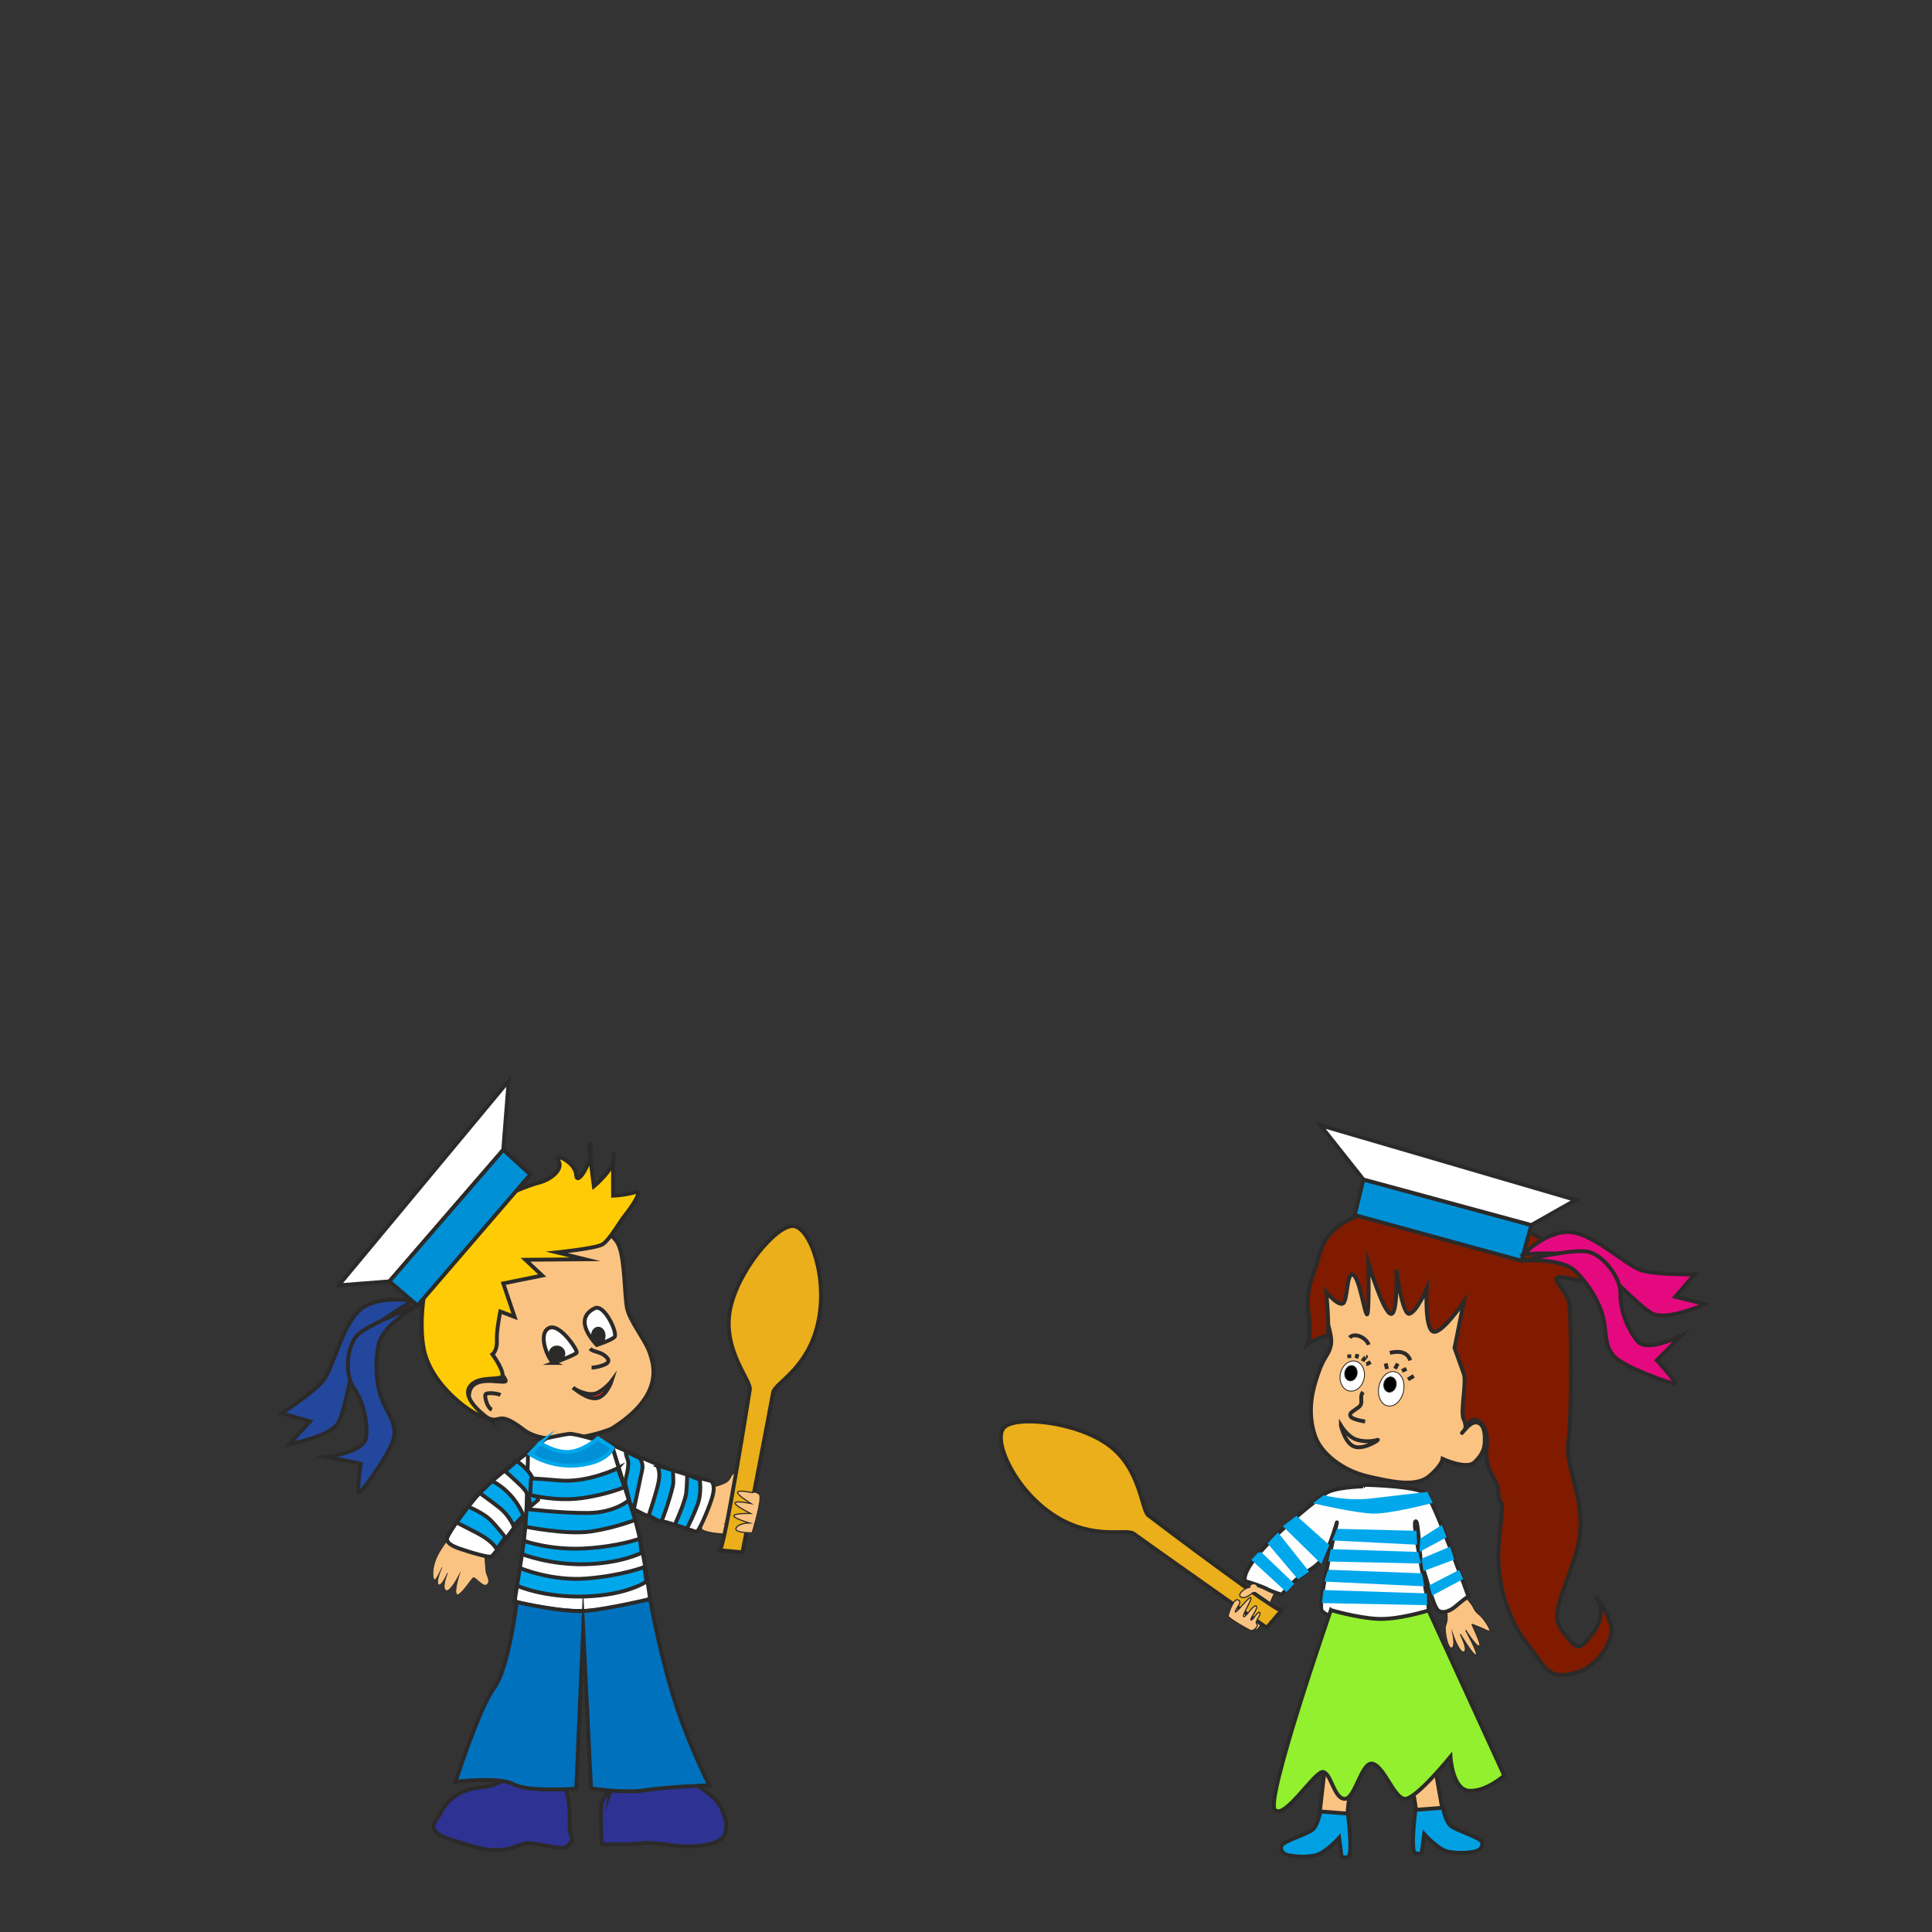 <?xml version="1.0" encoding="UTF-8"?>
<!DOCTYPE svg PUBLIC "-//W3C//DTD SVG 1.1//EN" "http://www.w3.org/Graphics/SVG/1.1/DTD/svg11.dtd">
<!-- Creator: CorelDRAW 2019 (64-Bit) -->
<svg xmlns="http://www.w3.org/2000/svg" xml:space="preserve" width="100mm" height="100mm" version="1.1" style="shape-rendering:geometricPrecision; text-rendering:geometricPrecision; image-rendering:optimizeQuality; fill-rule:evenodd; clip-rule:evenodd"
viewBox="0 0 100 100"
 xmlns:xlink="http://www.w3.org/1999/xlink"
 xmlns:xodm="http://www.corel.com/coreldraw/odm/2003">
 <rect x="0" y="0" width="100" height="100" fill="#333333" stroke="none"/>
 <defs>
  <style type="text/css">
   <![CDATA[
    .str7 {stroke:#2B2A29;stroke-width:0.059;stroke-miterlimit:22.926}
    .str8 {stroke:#2B2A29;stroke-width:0.059;stroke-miterlimit:22.926}
    .str3 {stroke:#2B2A29;stroke-width:0.059;stroke-miterlimit:22.926}
    .str2 {stroke:#2B2A29;stroke-width:0.059;stroke-miterlimit:22.926}
    .str9 {stroke:#FBC382;stroke-width:0.059;stroke-miterlimit:22.926}
    .str1 {stroke:#2B2A29;stroke-width:0.086;stroke-miterlimit:22.926}
    .str6 {stroke:#2B2A29;stroke-width:0.035;stroke-miterlimit:22.926}
    .str4 {stroke:#00A7EB;stroke-width:0.2;stroke-miterlimit:22.926}
    .str5 {stroke:#00A7EB;stroke-width:0.2;stroke-miterlimit:22.926}
    .str0 {stroke:#2B2A29;stroke-width:0.2;stroke-miterlimit:22.926}
    .fil2 {fill:none}
    .fil5 {fill:#FEFEFE}
    .fil13 {fill:#E5097F}
    .fil3 {fill:black}
    .fil19 {fill:#0071BD}
    .fil12 {fill:#0090D6}
    .fil7 {fill:#00A0E3}
    .fil9 {fill:#00A7EB}
    .fil10 {fill:#00A7EB}
    .fil8 {fill:#23479D}
    .fil15 {fill:#2B2A29}
    .fil18 {fill:#2E3293}
    .fil4 {fill:#801B00}
    .fil6 {fill:#92F02E}
    .fil17 {fill:#EAAF1A}
    .fil16 {fill:#EE2422}
    .fil0 {fill:#FBC382}
    .fil20 {fill:#FBC382}
    .fil14 {fill:#FEFEFE}
    .fil11 {fill:#FFCB05}
    .fil1 {fill:white}
   ]]>
  </style>
 </defs>
 <g id="Layer_x0020_1">
  <path class="fil0 str0" d="M68.423 67.659c0,0 0.568,1.351 0.472,1.923 -0.097,0.572 -0.337,0.533 -0.684,1.562 -0.278,0.824 -0.566,1.907 -0.146,3.167 0.316,0.95 1.481,1.815 2.701,2.096 1.22,0.281 2.493,0.573 3.178,0.018 0.685,-0.554 0.725,-0.913 0.725,-0.913 0,0 1.231,0.567 1.644,0.18 0.413,-0.387 0.519,-0.72 0.533,-1.013 0.014,-0.293 0.032,-0.881 -0.317,-1.026 -0.349,-0.144 -0.658,0.312 -0.823,0.478 -0.165,0.166 0.263,-0.181 0.293,-0.661 0.03,-0.479 2.209,-2.899 1.841,-4.303 -0.368,-1.404 0.007,-3.41 -1.886,-4.093 -1.893,-0.683 -1.924,-2.111 -3.24,-2.388 -1.315,-0.277 -1.824,1.464 -2.438,1.903 -0.614,0.439 -1.286,1.269 -1.412,1.586 -0.126,0.317 -0.442,1.482 -0.442,1.482z"/>
  <ellipse class="fil1 str1" transform="matrix(0.514 0.108 -0.108 0.514 69.993 71.224)" rx="1.191" ry="1.499"/>
  <ellipse class="fil1 str1" transform="matrix(0.514 0.108 -0.108 0.514 72.009 71.885)" rx="1.235" ry="1.72"/>
  <path class="fil2 str0" d="M70.553 72.052c-0.237,0.282 0.072,0.56 -0.237,0.791 -0.309,0.231 -0.485,0.277 -0.416,0.457 0.069,0.18 0.759,0.278 0.759,0.278"/>
  <path class="fil2 str0" d="M69.406 73.788c0,0 0.351,0.583 0.806,0.727 0.455,0.143 0.874,0.077 1.077,0.014 0.203,-0.064 -0.641,0.504 -1.155,0.36 -0.515,-0.144 -0.728,-1.101 -0.728,-1.101z"/>
  <ellipse class="fil3 str1" transform="matrix(0.514 0.108 -0.108 0.514 71.946 71.663)" rx="0.606" ry="0.754"/>
  <ellipse class="fil3 str1" transform="matrix(0.514 0.108 -0.108 0.514 69.925 71.077)" rx="0.606" ry="0.754"/>
  <path class="fil4 str0" d="M67.697 69.535c0,0 0.178,-0.507 0.045,-1.507 -0.133,-0.999 0.046,-1.625 0.356,-2.424 0.31,-0.799 0.171,-1.883 2.344,-2.752 2.173,-0.869 1.8,-1.8 3.73,-1.062 1.929,0.738 2.727,1 3.495,1.399 0.769,0.399 0.802,0.24 1.616,0.648 0.814,0.408 4.208,2.852 2.244,2.391 -1.964,-0.461 -0.368,0.396 -0.286,1.361 0.081,0.965 0.124,5.711 -0.072,7.091 -0.196,1.38 1.122,3.221 0.434,5.587 -0.688,2.366 -1.452,3.295 -0.697,4.212 0.754,0.917 0.771,1.063 1.554,0.043 0.783,-1.019 0.155,-1.862 0.155,-1.862 0,0 0.934,1.192 0.781,1.917 -0.153,0.726 -0.845,1.764 -1.893,2.018 -1.048,0.253 -1.337,0.05 -1.955,-0.838 -0.618,-0.888 -0.953,-1.101 -1.476,-2.443 -0.523,-1.342 -0.573,-2.679 -0.472,-3.605 0.1,-0.926 0.155,-1.862 0.155,-1.862 0,0 -0.195,-0.085 -0.2,-0.682 -0.005,-0.596 -0.752,-1.012 -0.603,-2.253 0.149,-1.241 -0.659,-1.731 -0.943,-1.251 -0.284,0.48 -0.047,0.208 -0.247,-0.19 -0.201,-0.398 0.165,-1.908 0.001,-2.369 -0.164,-0.461 -0.477,-1.332 -0.477,-1.332l0.479 -2.386c0,0 -1.172,1.743 -1.602,1.534 -0.43,-0.209 -0.319,-2.199 -0.319,-2.199 0,0 -0.507,1.172 -0.886,1.282 -0.379,0.11 -0.682,-2.275 -0.682,-2.275 0,0 0.094,2.365 -0.291,2.284 -0.386,-0.081 -1.156,-2.612 -1.156,-2.612 0,0 0.058,2.76 -0.081,2.636 -0.14,-0.124 -0.382,-1.896 -0.716,-2.054 -0.334,-0.157 -0.268,1.325 -0.515,1.486 -0.247,0.161 -0.871,-0.586 -0.871,-0.586 0,0 0.222,2.321 0.018,2.278 -0.204,-0.043 -0.967,0.377 -0.967,0.377z"/>
  <path class="fil2 str0" d="M69.856 69.232c0.248,-0.279 0.855,-0.009 0.987,0.374"/>
  <path class="fil2 str0" d="M71.939 70.026c0.401,-0.105 0.896,-0.096 1.055,0.388"/>
  <line class="fil2 str0" x1="69.845" y1="70.295" x2="69.832" y2= "70.103" />
  <path class="fil2 str0" d="M70.198 70.305c0.023,-0.051 0.064,-0.217 0.064,-0.217"/>
  <path class="fil2 str0" d="M70.525 70.454c0.064,-0.12 0.195,-0.237 0.178,-0.241"/>
  <path class="fil2 str0" d="M70.714 70.612c0.074,-0.014 0.229,-0.115 0.229,-0.115"/>
  <path class="fil2 str0" d="M71.79 70.859c-0.013,-0.08 -0.07,-0.287 -0.07,-0.287"/>
  <path class="fil2 str0" d="M72.207 70.846c0.051,-0.102 0.139,-0.267 0.139,-0.267"/>
  <line class="fil2 str0" x1="72.567" y1="70.963" x2="72.799" y2= "70.847" />
  <path class="fil2 str0" d="M72.878 71.402c0.082,-0.054 0.3,-0.186 0.3,-0.186"/>
  <path class="fil0 str2" d="M75.639 82.359c0,0 0.414,0.542 0.518,0.661 0.104,0.119 0.143,0.352 0.394,0.541 0.251,0.189 0.63,0.801 0.557,0.856 -0.073,0.055 -0.099,-0.04 -0.909,-0.342 -0.056,-0.021 0.537,1.082 0.371,1.129 -0.166,0.047 -0.708,-0.827 -0.708,-0.827 0,0 0.691,1.252 0.541,1.296 -0.15,0.044 -0.815,-1.084 -0.815,-1.084 0,0 0.422,0.827 0.19,0.915 -0.232,0.088 -0.559,-0.837 -0.559,-0.837 0,0 0.121,0.62 -0.094,0.637 -0.215,0.017 -0.38,-0.971 -0.306,-1.157 0.074,-0.186 0.103,-0.386 0.073,-0.581 -0.029,-0.195 -0.392,-1.305 -0.392,-1.305l1.139 0.098z"/>
  <path class="fil0 str3" d="M65.157 81.7c0,0 -0.481,0.484 -0.599,0.589 -0.118,0.104 -0.399,0.055 -0.568,0.32 -0.927,1.649 0.338,0.56 0.085,0.85 0.106,-0.157 0.246,-0.116 0.304,-0.129 0.058,-0.013 -0.354,0.62 -0.196,0.688 0.158,0.068 0.492,-0.345 0.492,-0.345 0,0 -0.37,0.557 -0.227,0.62 0.143,0.062 0.472,-0.374 0.472,-0.374 0,0 -0.234,0.302 -0.015,0.42 0.218,0.117 0.371,-0.294 0.371,-0.294 0,0 0.136,0.103 0.346,0.147 0.211,0.045 0.167,-0.418 0.118,-0.612 -0.05,-0.194 -0.052,-0.396 0.002,-0.586 0.054,-0.19 0.557,-1.244 0.557,-1.244l-1.142 -0.05z"/>
  <path class="fil5 str0" d="M70.557 76.934c0,0 -1.491,0.041 -1.935,0.359 -0.747,0.535 -4.357,3.43 -4.194,4.536 1.532,0.473 0.823,0.367 1.916,0.712 1.604,-1.96 1.932,-0.646 2.846,-3.718 0.127,-0.429 -1.02,4.219 -0.776,4.543 0.243,0.325 1.657,0.835 2.538,0.881 0.881,0.046 2.898,-0.719 2.99,-0.892 0.093,-0.174 -0.869,-4.393 -0.684,-4.601 0.185,-0.209 0.191,2.034 0.365,2.37 0.174,0.336 0.55,2.034 0.817,2.231 0.267,0.197 0.659,0.006 0.948,-0.249 0.29,-0.255 0.616,-0.482 0.616,-0.482 0,0 -1.762,-4.879 -2.179,-5.296 -0.417,-0.417 -3.159,-0.473 -3.159,-0.473l-0.11 0.079z"/>
  <polygon class="fil0 str0" points="72.154,86.57 73.383,86.478 74.675,93.737 73.356,94.032 "/>
  <path class="fil0 str0" d="M69.115 86.75l-0.835 7.325c0,0 1.454,0.448 1.454,-0.046 0,-0.495 0.91,-7.51 0.91,-7.51l-1.53 0.232z"/>
  <path class="fil6 str0" d="M68.887 83.337c0,0 -3.408,9.817 -2.898,10.342 0.51,0.525 2.086,-2.055 2.503,-1.962 0.417,0.093 0.556,1.391 1.113,1.391 0.556,0 0.881,-2.04 1.484,-1.808 0.603,0.232 1.066,1.762 1.623,1.808 0.556,0.046 2.365,-2.179 2.365,-2.179 0,0 0.093,1.715 0.974,1.762 0.881,0.046 1.808,-0.788 1.808,-0.788l-3.916 -8.547c0,0 -1.601,0.504 -2.691,0.434 -1.089,-0.07 -2.364,-0.452 -2.364,-0.452z"/>
  <path class="fil7 str0" d="M68.339 93.762l1.428 0.11c0,0 0.278,2.202 0,2.248 -0.278,0.046 -0.325,-0.011 -0.325,-0.011l-0.127 -0.985c0,0 -0.719,0.811 -1.263,0.916 -0.545,0.104 -1.02,0.046 -1.31,0 -0.29,-0.046 -0.521,-0.255 -0.406,-0.51 0.116,-0.255 1.356,-0.591 1.623,-0.846 0.267,-0.255 0.38,-0.921 0.38,-0.921z"/>
  <path class="fil7 str0" d="M74.69 93.568l-1.428 0.11c0,0 -0.278,2.202 0,2.248 0.278,0.046 0.325,-0.011 0.325,-0.011l0.127 -0.985c0,0 0.719,0.811 1.263,0.916 0.545,0.104 1.02,0.046 1.31,0 0.29,-0.046 0.522,-0.255 0.406,-0.51 -0.116,-0.255 -1.356,-0.591 -1.623,-0.846 -0.267,-0.255 -0.38,-0.921 -0.38,-0.921z"/>
  <polygon class="fil1 str0" points="20.157,66.324 17.531,66.528 26.328,55.945 26.048,59.515 "/>
  <path class="fil8 str0" d="M21.342 67.342c0,0 -1.823,-0.356 -2.74,0.486 -0.918,0.842 -1.352,2.984 -1.862,3.621 -0.51,0.637 -2.168,1.709 -2.168,1.709l1.479 0.408 -1.071 1.173c0,0 2.091,-0.357 2.525,-1.097 0.433,-0.74 0.791,-3.672 1.275,-4.386 0.484,-0.714 2.562,-1.914 2.562,-1.914z"/>
  <path class="fil8 str0" d="M21.611 67.573c0,0 -1.81,0.995 -2.014,2.015 -0.204,1.02 -0.128,2.066 0.153,2.805 0.281,0.74 0.79,1.25 0.637,2.015 -0.153,0.765 -1.607,2.729 -1.785,2.856 -0.178,0.128 0.076,-1.504 0.076,-1.504l-1.76 -0.357c0,0 1.964,-0.23 2.04,-1.02 0.077,-0.79 -0.146,-1.842 -0.637,-2.525 -0.491,-0.683 -0.382,-2.142 0.153,-2.729 0.535,-0.587 3.136,-1.556 3.136,-1.556z"/>
  <polygon class="fil9 str4" points="73.607,79.7 74.579,79.081 74.751,79.525 73.581,80.153 "/>
  <polygon class="fil9 str4" points="73.696,80.735 74.995,80.189 75.151,80.663 73.761,81.182 "/>
  <polygon class="fil9 str4" points="74.096,82.109 75.479,81.396 75.605,81.688 74.192,82.437 "/>
  <polygon class="fil9 str4" points="69.272,79.234 73.222,79.332 73.245,79.849 69.103,79.64 "/>
  <polygon class="fil9 str4" points="68.963,80.286 73.326,80.424 73.419,80.825 68.872,80.724 "/>
  <polygon class="fil10 str5" points="68.757,81.352 73.513,81.532 73.602,82.002 68.68,81.768 68.806,81.353 "/>
  <polygon class="fil10 str5" points="68.594,82.403 73.755,82.57 73.767,82.981 68.535,82.877 "/>
  <path class="fil9 str4" d="M68.538 77.497c0,0 1.138,0.317 2.487,0.159 1.349,-0.159 2.8,-0.329 2.8,-0.329l0.193 0.398c0,0 -2.107,0.546 -2.967,0.519 -0.86,-0.026 -2.862,-0.488 -2.862,-0.488l0.348 -0.259z"/>
  <polygon class="fil10 str5" points="67.097,78.584 68.684,79.999 68.356,80.777 66.549,79.007 "/>
  <polygon class="fil10 str5" points="66.138,79.47 67.619,81.329 67.203,81.613 65.741,79.887 "/>
  <polygon class="fil10 str5" points="65.185,80.386 66.853,81.979 66.579,82.266 64.908,80.731 65.212,80.412 "/>
 </g>
 <g id="Layer_x0020_1_0">
  <path class="fil0 str0" d="M31.645 73.951c-1.275,0.51 -3.468,0.867 -4.539,0.051 -1.071,-0.816 -1.16,-0.548 -1.505,-0.523 -0.344,0.025 -1.505,-0.535 -1.301,-1.428 0.204,-0.892 1.607,-0.446 1.862,-0.548 0.255,-0.102 -2.563,-2.831 -1.543,-4.259 1.02,-1.428 1.428,-3.927 3.621,-4.029 2.193,-0.102 3.494,0.484 3.8,1.275 0.306,0.791 0.281,2.499 0.408,3.188 0.128,0.689 0.944,1.658 1.173,2.321 0.23,0.663 0.765,2.244 -1.976,3.953z"/>
  <path class="fil11 str0" d="M25.266 73.409c-0.697,-0.044 -2.941,-1.651 -3.324,-3.563 -0.383,-1.913 0.255,-5.075 1.224,-6.146 0.969,-1.071 4.055,-2.321 4.692,-2.474 0.637,-0.153 1.326,-0.689 1.046,-1.148 -0.281,-0.459 0.892,0.076 0.918,0.74 0.025,0.663 0.944,-0.816 0.74,-1.504 -0.204,-0.689 0.178,2.091 0.178,2.091 0,0 1.122,-0.918 1.046,-1.581 -0.076,-0.663 -0.051,2.066 -0.051,2.066 0,0 0.612,-0.025 1.122,-0.178 0.51,-0.153 -0.306,0.944 -0.535,1.224 -0.23,0.281 -0.79,1.275 -1.147,1.479 -0.357,0.204 -2.346,0.408 -2.346,0.408l1.454 0.357 -3.086 0.025 0.867 0.816 -2.015 0.408 0.587 1.734 -0.74 -0.281c0,0 -0.204,0.969 -0.178,1.505 0.025,0.535 -0.23,0.714 -0.23,0.714 0,0 0.532,0.723 0.525,1.071 -0.007,0.348 -1.306,-0.039 -1.714,0.624 -0.408,0.663 0.968,1.614 0.968,1.614z"/>
  <polygon class="fil12 str0" points="21.611,67.573 27.451,60.79 26.048,59.515 20.157,66.324 "/>
  <polygon class="fil12 str0" points="78.752,65.256 70.12,62.891 70.571,61.05 79.26,63.408 "/>
  <polygon class="fil1 str0" points="79.26,63.408 81.553,62.11 68.345,58.245 70.571,61.05 "/>
  <path class="fil13 str0" d="M78.846 64.915c0,0 1.313,-1.313 2.545,-1.127 1.232,0.185 2.787,1.72 3.567,1.964 0.779,0.244 2.752,0.207 2.752,0.207l-0.999 1.164 1.544 0.375c0,0 -1.934,0.872 -2.707,0.5 -0.773,-0.371 -2.707,-2.605 -3.507,-2.926 -0.801,-0.322 -3.194,-0.157 -3.194,-0.157z"/>
  <path class="fil13 str0" d="M78.752 65.256c0,0 2.057,-0.186 2.796,0.546 0.739,0.732 1.259,1.642 1.44,2.412 0.18,0.77 0.042,1.478 0.596,2.027 0.554,0.549 2.857,1.366 3.076,1.372 0.219,0.006 -0.904,-1.205 -0.904,-1.205l1.26 -1.279c0,0 -1.757,0.906 -2.262,0.293 -0.505,-0.613 -0.907,-1.609 -0.881,-2.45 0.026,-0.841 -0.879,-1.99 -1.651,-2.178 -0.772,-0.188 -3.471,0.461 -3.471,0.461z"/>
  <path class="fil14 str0" d="M28.656 70.544c-0.242,-0.102 -0.842,-1.428 -0.281,-1.785 0.561,-0.357 1.53,1.135 1.479,1.25 -0.051,0.115 -1.199,0.535 -1.199,0.535z"/>
  <path class="fil14 str0" d="M30.887 69.614c0,0 0.727,-0.229 0.918,-0.408 0.191,-0.178 -0.523,-1.734 -1.02,-1.492 -0.497,0.242 -0.918,0.778 0.102,1.9z"/>
  <path class="fil2 str0" d="M30.543 69.805c0.14,0.166 0.478,0.153 0.727,0.338 0.249,0.185 0.344,0.363 -0.013,0.504 -0.357,0.14 -0.638,0.14 -0.638,0.14"/>
  <ellipse class="fil15 str0" cx="28.828" cy="70.066" rx="0.332" ry="0.319"/>
  <ellipse class="fil15 str0" cx="30.967" cy="69.139" rx="0.277" ry="0.367"/>
  <path class="fil16 str0" d="M29.734 71.883c0.242,0.14 0.829,0.421 1.25,0.178 0.421,-0.242 0.676,-0.587 0.676,-0.587 0,0 -0.23,0.727 -0.714,0.88 -0.484,0.153 -1.211,-0.472 -1.211,-0.472z"/>
  <path class="fil2 str0" d="M25.905 72.202c-0.178,-0.089 -0.727,-0.14 -0.778,-0.025 -0.051,0.115 0.076,0.676 0.332,0.79"/>
  <path class="fil0 str2" d="M36.937 76.951c0,0 0.623,-0.142 0.776,-0.34 0.153,-0.198 0.153,-0.402 0.408,-0.351 0.255,0.051 0.268,0.249 0.281,0.44 0.013,0.191 -0.383,0.516 -0.427,0.542 -0.045,0.025 1.128,0.293 1.071,0.587 -0.057,0.293 -0.995,0.121 -0.995,0.121 0,0 0.969,0.198 0.88,0.535 -0.089,0.338 -1.046,0.006 -1.046,0.006 0,0 0.88,0.252 0.8,0.526 -0.08,0.274 -0.87,-0.032 -0.87,-0.032 0,0 0.701,0.178 0.612,0.363 -0.089,0.185 -0.893,0.057 -0.95,0.057 -0.057,0 -0.899,-0.051 -1.128,-0.223 -0.23,-0.172 0.325,-2.219 0.325,-2.219l0.263 -0.014z"/>
  <path class="fil0 str6" d="M23.114 79.783c0,0 -0.376,0.484 -0.548,0.912 -0.172,0.427 -0.198,0.88 -0.108,1.052 0.089,0.172 0.421,-0.618 0.421,-0.618 0,0 -0.344,0.733 -0.191,0.886 0.153,0.153 0.478,-0.599 0.478,-0.599 0,0 -0.312,0.746 -0.096,0.899 0.217,0.153 0.701,-0.81 0.701,-0.81 0,0 -0.293,0.918 -0.121,1.026 0.172,0.108 0.746,-0.81 0.848,-0.867 0.102,-0.057 0.51,0.523 0.708,0.357 0.198,-0.166 0,-0.433 -0.045,-0.644 -0.045,-0.21 -0.083,-1.224 -0.083,-1.224l-1.964 -0.37z"/>
  <path class="fil1 str0" d="M27.334 75.173c0,0 -1.109,0.816 -2.04,1.645 -0.931,0.829 -2.129,2.601 -2.155,2.805 -0.025,0.204 0.166,0.37 0.689,0.548 0.523,0.178 1.53,0.484 1.632,0.383 0.102,-0.102 0.854,-1.058 1.109,-1.428 0.255,-0.37 1.67,-1.747 1.67,-1.747 0,0 0.23,-0.548 -0.089,-1.16 -0.319,-0.612 -0.816,-1.046 -0.816,-1.046z"/>
  <path class="fil1 str0" d="M31.656 74.778c0,0 1.67,0.727 2.563,1.097 0.892,0.37 2.576,0.778 2.576,0.778 0,0 0.293,0.153 0.051,0.905 -0.242,0.752 -0.701,1.747 -0.79,1.734 -0.089,-0.013 -1.326,-0.472 -1.823,-0.561 -0.497,-0.089 -1.581,-0.701 -1.581,-0.701l-0.995 -3.251z"/>
  <path class="fil1 str0" d="M28.283 74.443l-0.95 0.73 -0.089 3.303c0,0 -0.134,1.418 -0.172,1.638 -0.038,0.22 -0.437,2.78 -0.437,2.78 0,0 2.091,0.561 3.698,0.484 1.607,-0.076 3.315,-0.612 3.315,-0.612 0,0 -0.365,-2.861 -0.842,-4.322 -0.477,-1.462 -1.151,-3.666 -1.151,-3.666 0,0 -1.839,-0.593 -2.177,-0.561 -0.338,0.032 -1.196,0.226 -1.196,0.226z"/>
  <path class="fil17 str0" d="M37.252 80.236c0.234,0.018 1.491,-7.859 1.56,-8.32 0.069,-0.462 -1.39,-2.014 -1.038,-4.048 0.352,-2.034 2.436,-4.499 3.301,-4.408 0.866,0.091 1.812,2.722 1.25,5.084 -0.561,2.362 -2.236,3.044 -2.312,3.538 -0.076,0.494 -1.584,8.268 -1.584,8.268l-1.177 -0.113z"/>
  <path class="fil9 str0" d="M26.74 75.625c0,0 0.556,0.34 0.805,0.843 0.249,0.504 0.306,1.167 0.306,1.167l-0.44 0.376c0,0 0.134,-0.555 -0.433,-1.097 -0.567,-0.542 -0.835,-0.765 -0.835,-0.765l0.598 -0.524z"/>
  <path class="fil18 str0" d="M31.596 92.679c0,0 -0.481,0.301 -0.494,0.99 -0.013,0.689 0.038,1.785 0.038,1.785 0,0 1.645,0.038 2.117,-0.051 0.472,-0.089 1.67,0.166 2.231,0.166 0.561,0 1.198,-0.025 1.708,-0.293 0.51,-0.268 0.383,-0.982 0.383,-0.982 0,0 -0.115,-0.599 -0.446,-1.02 -0.332,-0.421 -1.313,-1.097 -1.619,-1.122 -0.306,-0.025 -2.04,-0.472 -2.04,-0.472l-1.696 0.472 -0.182 0.528z"/>
  <path class="fil18 str0" d="M28.871 92.164c0,0 0.191,-0.306 0.446,0.548 0.255,0.854 0.128,1.849 0.191,2.117 0.064,0.268 0.204,0.485 0.038,0.548 -0.166,0.064 -0.051,0.293 -0.561,0.268 -0.51,-0.025 -1.16,-0.242 -1.645,-0.242 -0.485,0 -1.198,0.638 -2.665,0.217 -1.466,-0.421 -1.913,-0.561 -2.142,-0.842 -0.23,-0.281 0.025,-0.561 0.153,-0.727 0.128,-0.166 0.281,-0.637 0.765,-1.007 0.484,-0.37 1.058,-0.51 1.683,-0.561 0.625,-0.051 1.632,-0.765 1.721,-0.791 0.089,-0.025 1.543,-0.115 1.543,-0.115l0.472 0.586z"/>
  <path class="fil19 str0" d="M26.747 82.922c0,0 -0.413,3.44 -1.179,4.46 -0.765,1.02 -1.989,4.845 -1.989,4.845 0,0 2.295,-0.281 3.009,0.128 0.714,0.408 3.239,0.23 3.239,0.23l0.357 -8.288 0.408 8.262c0,0 1.683,0.281 2.805,0.102 1.122,-0.178 3.315,-0.255 3.315,-0.255 0,0 -1.173,-2.295 -1.913,-4.769 -0.74,-2.474 -1.151,-4.871 -1.151,-4.871 0,0 -2.146,0.51 -3.315,0.612 -1.169,0.102 -3.586,-0.456 -3.586,-0.456z"/>
  <path class="fil9 str0" d="M36.226 76.599c0,0 0.076,0.615 -0.067,1.116 -0.143,0.5 -0.608,1.411 -0.608,1.411l-0.623 -0.206c0,0 0.539,-1.177 0.59,-1.649 0.051,-0.472 0.048,-0.947 0.048,-0.947l0.66 0.275z"/>
  <path class="fil9 str0" d="M33.995 75.85c0,0 0.217,0.236 0.096,0.842 -0.121,0.606 -0.51,1.734 -0.51,1.734 0,0 0.569,0.388 0.651,0.305 0.082,-0.082 0.611,-1.676 0.618,-1.988 0.006,-0.312 -0.023,-0.646 -0.023,-0.646l-0.832 -0.247z"/>
  <path class="fil9 str0" d="M33.122 75.474c0,0 0.191,0.268 0.121,0.587 -0.07,0.319 -0.414,1.957 -0.414,1.957l-0.227 -0.211 -0.258 -1.089c0,0 0.255,-0.886 0.153,-1.141 -0.102,-0.255 -0.115,-0.446 -0.115,-0.446l0.74 0.344z"/>
  <path class="fil12 str4" d="M27.961 74.691c0,0 0.781,0.534 1.533,0.458 0.752,-0.076 1.454,-0.701 1.454,-0.701l0.759 0.495c0,0 -0.21,0.716 -1.715,0.894 -1.505,0.178 -2.569,-0.581 -2.569,-0.581l0.539 -0.566z"/>
  <path class="fil9 str0" d="M31.971 75.996c0,0 -1.554,0.765 -3.028,0.632 -1.474,-0.134 -1.46,-0.09 -1.46,-0.09l-0.04 0.842c0,0 1.317,0.345 2.642,0.167 1.325,-0.178 2.242,-0.574 2.242,-0.574l-0.357 -0.976z"/>
  <path class="fil9 str0" d="M32.551 77.647c0,0 -0.704,0.651 -2.119,0.664 -1.415,0.013 -3.177,-0.205 -3.177,-0.205l-0.063 0.915c0,0 2.131,0.437 3.405,0.246 1.275,-0.191 2.279,-0.6 2.279,-0.6l-0.325 -1.02z"/>
  <path class="fil9 str0" d="M27.117 79.754c0,0 1.364,0.494 3.149,0.393 1.785,-0.102 2.853,-0.509 2.853,-0.509l0.086 0.739c0,0 -1.039,0.535 -2.888,0.587 -1.849,0.051 -3.297,-0.523 -3.297,-0.523l0.097 -0.686z"/>
  <path class="fil9 str0" d="M33.346 81.109l0.115 0.752c0,0 -0.975,0.695 -3.143,0.771 -2.168,0.076 -3.554,-0.555 -3.554,-0.555l0.144 -0.92c0,0 1.625,0.698 3.474,0.544 1.849,-0.153 2.964,-0.593 2.964,-0.593z"/>
  <path class="fil9 str0" d="M25.467 76.665c0,0 0.445,0.172 0.936,0.702 0.491,0.529 0.682,1.077 0.682,1.077l-0.504 0.542c0,0 -0.21,-0.535 -0.727,-0.944 -0.516,-0.408 -1.025,-0.762 -1.025,-0.762l0.637 -0.615z"/>
  <path class="fil9 str0" d="M24.238 77.979c0,0 0.775,0.338 1.113,0.663 0.338,0.325 0.803,0.924 0.803,0.924 0,0 -0.402,0.606 -0.453,0.587 -0.051,-0.019 -0.153,-0.357 -0.995,-0.797 -0.842,-0.44 -1.079,-0.552 -1.079,-0.552l0.611 -0.825z"/>
 </g>
 <g id="Layer_x0020_1_0_1">
  <path class="fil17 str0" d="M66.333 83.354c-0.156,0.176 -6.522,-4.631 -6.891,-4.916 -0.37,-0.285 -0.394,-2.416 -2.057,-3.638 -1.663,-1.222 -4.874,-1.555 -5.435,-0.889 -0.561,0.666 0.58,3.217 2.622,4.531 2.042,1.314 3.722,0.644 4.119,0.948 0.397,0.303 6.872,4.862 6.872,4.862l0.77 -0.896z"/>
  <path class="fil0 str7" d="M64.096 82.824c0.26,0.079 -0.188,0.486 -0.159,0.605 0.029,0.119 0.733,-0.847 0.805,-0.734 0.072,0.112 -0.459,0.886 -0.372,0.979 0.087,0.093 0.513,-0.655 0.65,-0.549 0.137,0.106 -0.354,0.681 -0.268,0.728 0.087,0.046 0.35,-0.489 0.451,-0.39 0.101,0.099 -0.278,0.463 -0.155,0.595 0.123,0.132 -0.188,0.364 -0.289,0.344 -0.101,-0.02 -1.17,-0.641 -1.185,-0.747 -0.015,-0.106 0.318,-1.029 0.521,-0.83z"/>
  <path class="fil0 str8" d="M64.712 82.182c-0.102,-0.099 -0.717,0.296 -0.496,0.472 0.221,0.176 0.733,-0.277 0.743,-0.346 0.009,-0.07 -0.246,-0.126 -0.246,-0.126z"/>
  <path class="fil0 str8" d="M38.922 77.257c0,0 -0.707,-0.156 -0.745,-0.02 -0.038,0.136 0.684,0.582 0.684,0.582 0,0 -0.806,-0.162 -0.817,-0.023 -0.01,0.139 0.806,0.541 0.806,0.541 0,0 -0.846,-0.017 -0.867,0.118 -0.021,0.135 0.801,0.372 0.801,0.372 0,0 -0.546,0.005 -0.684,0.264 -0.138,0.259 0.833,0.248 0.833,0.248 0,0 0.551,-1.797 0.375,-1.984 -0.176,-0.187 -0.386,-0.099 -0.386,-0.099z"/>
  <ellipse class="fil20 str9" cx="64.889" cy="82.205" rx="0.157" ry="0.174"/>
 </g>
</svg>
